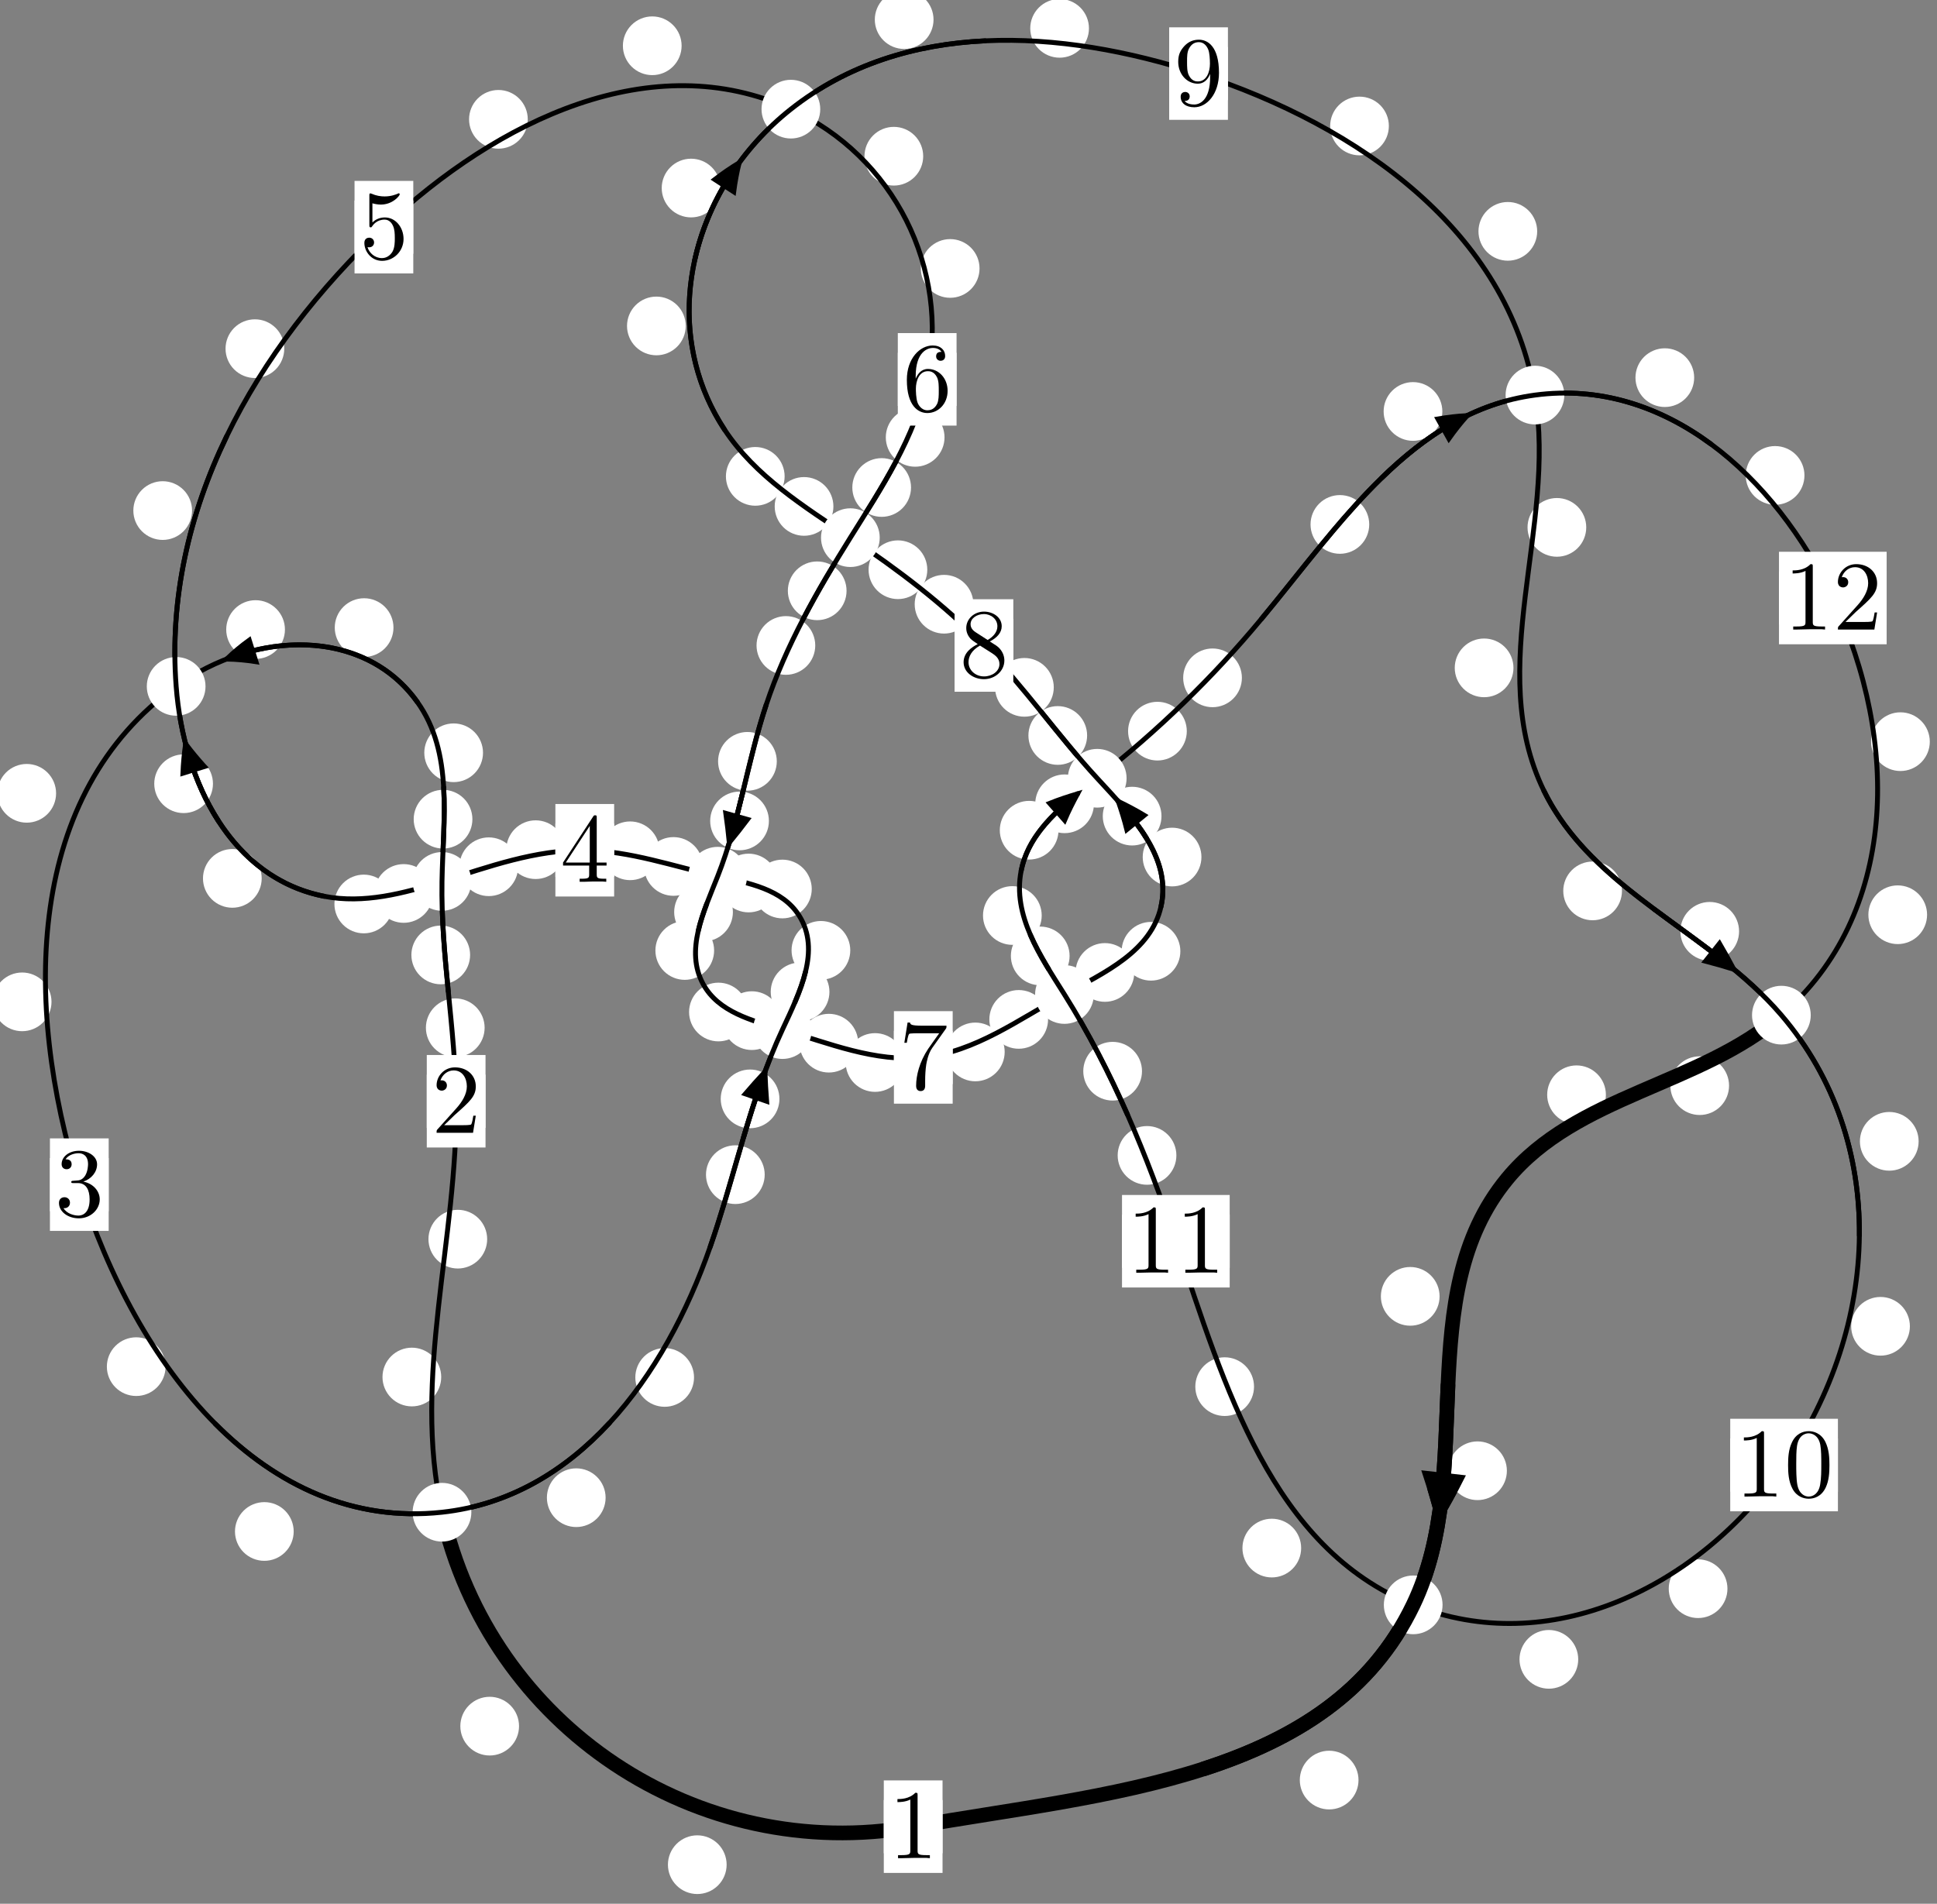 <?xml version="1.0"?>
<!-- Created by MetaPost 1.999 on 2021.07.05:2354 -->
<svg version="1.1" xmlns="http://www.w3.org/2000/svg" xmlns:xlink="http://www.w3.org/1999/xlink" width="197.209" height="193.872" viewBox="0 0 197.209 193.872">
<rect x="0" y="0" width="197.209" height="193.872" fill="#808080" stroke="none"/>
<!-- Original BoundingBox: -45.733612 -38.880692 151.475723 154.991699 -->
  <defs>
    <g transform="scale(0.01,0.01)" id="GLYPHcmr10_48">
      <path style="fill-rule: evenodd;" d="M460 -320C460 -400,455 -480,420 -554C374 -650,292 -666,250 -666C190 -666,117 -640,76 -547C44 -478,39 -400,39 -320C39 -245,43 -155,84 -79C127 2,200 22,249 22C303 22,379 1,423 -94C455 -163,460 -241,460 -320M249 -0C210 -0,151 -25,133 -121C122 -181,122 -273,122 -332C122 -396,122 -462,130 -516C149 -635,224 -644,249 -644C282 -644,348 -626,367 -527C377 -471,377 -395,377 -332C377 -257,377 -189,366 -125C351 -30,294 -0,249 -0"></path>
    </g>
    <g transform="scale(0.01,0.01)" id="GLYPHcmr10_49">
      <path style="fill-rule: evenodd;" d="M294 -640C294 -664,294 -666,271 -666C209 -602,121 -602,89 -602L89 -571C109 -571,168 -571,220 -597L220 -79C220 -43,217 -31,127 -31L95 -31L95 -0L257 -0L130 -3L217 -3L257 -3L297 -3L384 -3L419 -0L419 -31L387 -31C297 -31,294 -42,294 -79"></path>
    </g>
    <g transform="scale(0.01,0.01)" id="GLYPHcmr10_50">
      <path style="fill-rule: evenodd;" d="M127 -77L233 -180C389 -318,449 -372,449 -472C449 -586,359 -666,237 -666C124 -666,50 -574,50 -485C50 -429,100 -429,103 -429C120 -429,155 -441,155 -482C155 -508,137 -534,102 -534C94 -534,92 -534,89 -533C112 -598,166 -635,224 -635C315 -635,358 -554,358 -472C358 -392,308 -313,253 -251L61 -37C50 -26,50 -24,50 -0L421 -0L449 -174L424 -174C419 -144,412 -100,402 -85C395 -77,329 -77,307 -77"></path>
    </g>
    <g transform="scale(0.01,0.01)" id="GLYPHcmr10_51">
      <path style="fill-rule: evenodd;" d="M290 -352C372 -379,430 -449,430 -528C430 -610,342 -666,246 -666C145 -666,69 -606,69 -530C69 -497,91 -478,120 -478C151 -478,171 -500,171 -529C171 -579,124 -579,109 -579C140 -628,206 -641,242 -641C283 -641,338 -619,338 -529C338 -517,336 -459,310 -415C280 -367,246 -364,221 -363C213 -362,189 -360,182 -360C174 -359,167 -358,167 -348C167 -337,174 -337,191 -337L235 -337C317 -337,354 -269,354 -171C354 -35,285 -6,241 -6C198 -6,123 -23,88 -82C123 -77,154 -99,154 -137C154 -173,127 -193,98 -193C74 -193,42 -179,42 -135C42 -44,135 22,244 22C366 22,457 -69,457 -171C457 -253,394 -331,290 -352"></path>
    </g>
    <g transform="scale(0.01,0.01)" id="GLYPHcmr10_52">
      <path style="fill-rule: evenodd;" d="M294 -165L294 -78C294 -42,292 -31,218 -31L197 -31L197 -0L332 -0L238 -3L290 -3L332 -3L374 -3L427 -3L468 -0L468 -31L447 -31C373 -31,371 -42,371 -78L371 -165L471 -165L471 -196L371 -196L371 -651C371 -671,371 -677,355 -677C346 -677,343 -677,335 -665L28 -196L28 -165M300 -196L56 -196L300 -569"></path>
    </g>
    <g transform="scale(0.01,0.01)" id="GLYPHcmr10_53">
      <path style="fill-rule: evenodd;" d="M449 -201C449 -320,367 -420,259 -420C211 -420,168 -404,132 -369L132 -564C152 -558,185 -551,217 -551C340 -551,410 -642,410 -655C410 -661,407 -666,400 -666C399 -666,397 -666,392 -663C372 -654,323 -634,256 -634C216 -634,170 -641,123 -662C115 -665,113 -665,111 -665C101 -665,101 -657,101 -641L101 -345C101 -327,101 -319,115 -319C122 -319,124 -322,128 -328C139 -344,176 -398,257 -398C309 -398,334 -352,342 -334C358 -297,360 -258,360 -208C360 -173,360 -113,336 -71C312 -32,275 -6,229 -6C156 -6,99 -59,82 -118C85 -117,88 -116,99 -116C132 -116,149 -141,149 -165C149 -189,132 -214,99 -214C85 -214,50 -207,50 -161C50 -75,119 22,231 22C347 22,449 -74,449 -201"></path>
    </g>
    <g transform="scale(0.01,0.01)" id="GLYPHcmr10_54">
      <path style="fill-rule: evenodd;" d="M132 -328L132 -352C132 -605,256 -641,307 -641C331 -641,373 -635,395 -601C380 -601,340 -601,340 -556C340 -525,364 -510,386 -510C402 -510,432 -519,432 -558C432 -618,388 -666,305 -666C177 -666,42 -537,42 -316C42 -49,158 22,251 22C362 22,457 -72,457 -204C457 -331,368 -427,257 -427C189 -427,152 -376,132 -328M251 -6C188 -6,158 -66,152 -81C134 -128,134 -208,134 -226C134 -304,166 -404,256 -404C272 -404,318 -404,349 -342C367 -305,367 -254,367 -205C367 -157,367 -107,350 -71C320 -11,274 -6,251 -6"></path>
    </g>
    <g transform="scale(0.01,0.01)" id="GLYPHcmr10_55">
      <path style="fill-rule: evenodd;" d="M476 -609C485 -621,485 -623,485 -644L242 -644C120 -644,118 -657,114 -676L89 -676L56 -470L81 -470C84 -486,93 -549,106 -561C113 -567,191 -567,204 -567L411 -567C400 -551,321 -442,299 -409C209 -274,176 -135,176 -33C176 -23,176 22,222 22C268 22,268 -23,268 -33L268 -84C268 -139,271 -194,279 -248C283 -271,297 -357,341 -419"></path>
    </g>
    <g transform="scale(0.01,0.01)" id="GLYPHcmr10_56">
      <path style="fill-rule: evenodd;" d="M163 -457C117 -487,113 -521,113 -538C113 -599,178 -641,249 -641C322 -641,386 -589,386 -517C386 -460,347 -412,287 -377M309 -362C381 -399,430 -451,430 -517C430 -609,341 -666,250 -666C150 -666,69 -592,69 -499C69 -481,71 -436,113 -389C124 -377,161 -352,186 -335C128 -306,42 -250,42 -151C42 -45,144 22,249 22C362 22,457 -61,457 -168C457 -204,446 -249,408 -291C389 -312,373 -322,309 -362M209 -320L332 -242C360 -223,407 -193,407 -132C407 -58,332 -6,250 -6C164 -6,92 -68,92 -151C92 -209,124 -273,209 -320"></path>
    </g>
    <g transform="scale(0.01,0.01)" id="GLYPHcmr10_57">
      <path style="fill-rule: evenodd;" d="M367 -318L367 -286C367 -52,263 -6,205 -6C188 -6,134 -8,107 -42C151 -42,159 -71,159 -88C159 -119,135 -134,113 -134C97 -134,67 -125,67 -86C67 -19,121 22,206 22C335 22,457 -114,457 -329C457 -598,342 -666,253 -666C198 -666,149 -648,106 -603C65 -558,42 -516,42 -441C42 -316,130 -218,242 -218C303 -218,344 -260,367 -318M243 -241C227 -241,181 -241,150 -304C132 -341,132 -391,132 -440C132 -494,132 -541,153 -578C180 -628,218 -641,253 -641C299 -641,332 -607,349 -562C361 -530,365 -467,365 -421C365 -338,331 -241,243 -241"></path>
    </g>
  </defs>
  <path d="M73.98 189.892C73.98 189.099,73.665 188.339,73.105 187.779C72.544 187.218,71.784 186.903,70.992 186.903C70.199 186.903,69.439 187.218,68.878 187.779C68.318 188.339,68.003 189.099,68.003 189.892C68.003 190.685,68.318 191.445,68.878 192.005C69.439 192.566,70.199 192.881,70.992 192.881C71.784 192.881,72.544 192.566,73.105 192.005C73.665 191.445,73.98 190.685,73.98 189.892Z" style="fill: rgb(100%,100%,100%);stroke: none;"></path>
  <path d="M95.961 186.02C95.961 185.227,95.646 184.467,95.085 183.907C94.525 183.346,93.765 183.031,92.972 183.031C92.179 183.031,91.419 183.346,90.859 183.907C90.298 184.467,89.983 185.227,89.983 186.02C89.983 186.813,90.298 187.573,90.859 188.133C91.419 188.694,92.179 189.009,92.972 189.009C93.765 189.009,94.525 188.694,95.085 188.133C95.646 187.573,95.961 186.813,95.961 186.02Z" style="fill: rgb(100%,100%,100%);stroke: none;"></path>
  <path d="M44.92 140.231C44.92 139.439,44.605 138.678,44.044 138.118C43.484 137.557,42.724 137.242,41.931 137.242C41.138 137.242,40.378 137.557,39.818 138.118C39.257 138.678,38.942 139.439,38.942 140.231C38.942 141.024,39.257 141.784,39.818 142.345C40.378 142.905,41.138 143.22,41.931 143.22C42.724 143.22,43.484 142.905,44.044 142.345C44.605 141.784,44.92 141.024,44.92 140.231Z" style="fill: rgb(100%,100%,100%);stroke: none;"></path>
  <path d="M52.844 175.784C52.844 174.991,52.529 174.231,51.969 173.671C51.408 173.11,50.648 172.795,49.856 172.795C49.063 172.795,48.303 173.11,47.742 173.671C47.182 174.231,46.867 174.991,46.867 175.784C46.867 176.577,47.182 177.337,47.742 177.897C48.303 178.458,49.063 178.773,49.856 178.773C50.648 178.773,51.408 178.458,51.969 177.897C52.529 177.337,52.844 176.577,52.844 175.784Z" style="fill: rgb(100%,100%,100%);stroke: none;"></path>
  <path d="M49.34 104.662C49.34 103.869,49.025 103.109,48.464 102.549C47.904 101.988,47.144 101.673,46.351 101.673C45.558 101.673,44.798 101.988,44.238 102.549C43.677 103.109,43.362 103.869,43.362 104.662C43.362 105.455,43.677 106.215,44.238 106.775C44.798 107.336,45.558 107.651,46.351 107.651C47.144 107.651,47.904 107.336,48.464 106.775C49.025 106.215,49.34 105.455,49.34 104.662Z" style="fill: rgb(100%,100%,100%);stroke: none;"></path>
  <path d="M49.599 126.191C49.599 125.398,49.285 124.638,48.724 124.077C48.164 123.517,47.403 123.202,46.611 123.202C45.818 123.202,45.058 123.517,44.497 124.077C43.937 124.638,43.622 125.398,43.622 126.191C43.622 126.983,43.937 127.744,44.497 128.304C45.058 128.865,45.818 129.18,46.611 129.18C47.403 129.18,48.164 128.865,48.724 128.304C49.285 127.744,49.599 126.983,49.599 126.191Z" style="fill: rgb(100%,100%,100%);stroke: none;"></path>
  <path d="M48.096 83.424C48.096 82.631,47.781 81.871,47.221 81.31C46.66 80.75,45.9 80.435,45.107 80.435C44.315 80.435,43.554 80.75,42.994 81.31C42.434 81.871,42.119 82.631,42.119 83.424C42.119 84.216,42.434 84.976,42.994 85.537C43.554 86.097,44.315 86.412,45.107 86.412C45.9 86.412,46.66 86.097,47.221 85.537C47.781 84.976,48.096 84.216,48.096 83.424Z" style="fill: rgb(100%,100%,100%);stroke: none;"></path>
  <path d="M47.862 97.247C47.862 96.454,47.547 95.694,46.987 95.133C46.426 94.573,45.666 94.258,44.873 94.258C44.081 94.258,43.32 94.573,42.76 95.133C42.199 95.694,41.884 96.454,41.884 97.247C41.884 98.039,42.199 98.799,42.76 99.36C43.32 99.92,44.081 100.235,44.873 100.235C45.666 100.235,46.426 99.92,46.987 99.36C47.547 98.799,47.862 98.039,47.862 97.247Z" style="fill: rgb(100%,100%,100%);stroke: none;"></path>
  <path d="M40.06 63.912C40.06 63.119,39.745 62.359,39.185 61.799C38.624 61.238,37.864 60.923,37.071 60.923C36.279 60.923,35.519 61.238,34.958 61.799C34.398 62.359,34.083 63.119,34.083 63.912C34.083 64.705,34.398 65.465,34.958 66.025C35.519 66.586,36.279 66.901,37.071 66.901C37.864 66.901,38.624 66.586,39.185 66.025C39.745 65.465,40.06 64.705,40.06 63.912Z" style="fill: rgb(100%,100%,100%);stroke: none;"></path>
  <path d="M49.176 76.659C49.176 75.867,48.861 75.106,48.3 74.546C47.74 73.986,46.979 73.671,46.187 73.671C45.394 73.671,44.634 73.986,44.073 74.546C43.513 75.106,43.198 75.867,43.198 76.659C43.198 77.452,43.513 78.212,44.073 78.773C44.634 79.333,45.394 79.648,46.187 79.648C46.979 79.648,47.74 79.333,48.3 78.773C48.861 78.212,49.176 77.452,49.176 76.659Z" style="fill: rgb(100%,100%,100%);stroke: none;"></path>
  <path d="M5.71 80.788C5.71 79.995,5.395 79.235,4.835 78.675C4.274 78.114,3.514 77.799,2.722 77.799C1.929 77.799,1.169 78.114,0.608 78.675C0.048 79.235,-0.267 79.995,-0.267 80.788C-0.267 81.581,0.048 82.341,0.608 82.901C1.169 83.462,1.929 83.777,2.722 83.777C3.514 83.777,4.274 83.462,4.835 82.901C5.395 82.341,5.71 81.581,5.71 80.788Z" style="fill: rgb(100%,100%,100%);stroke: none;"></path>
  <path d="M29.01 64.111C29.01 63.318,28.695 62.558,28.134 61.998C27.574 61.437,26.813 61.122,26.021 61.122C25.228 61.122,24.468 61.437,23.907 61.998C23.347 62.558,23.032 63.318,23.032 64.111C23.032 64.904,23.347 65.664,23.907 66.224C24.468 66.785,25.228 67.1,26.021 67.1C26.813 67.1,27.574 66.785,28.134 66.224C28.695 65.664,29.01 64.904,29.01 64.111Z" style="fill: rgb(100%,100%,100%);stroke: none;"></path>
  <path d="M16.857 139.173C16.857 138.381,16.542 137.621,15.982 137.06C15.421 136.5,14.661 136.185,13.868 136.185C13.076 136.185,12.316 136.5,11.755 137.06C11.195 137.621,10.88 138.381,10.88 139.173C10.88 139.966,11.195 140.726,11.755 141.287C12.316 141.847,13.076 142.162,13.868 142.162C14.661 142.162,15.421 141.847,15.982 141.287C16.542 140.726,16.857 139.966,16.857 139.173Z" style="fill: rgb(100%,100%,100%);stroke: none;"></path>
  <path d="M5.244 102.025C5.244 101.232,4.929 100.472,4.368 99.911C3.808 99.351,3.048 99.036,2.255 99.036C1.462 99.036,0.702 99.351,0.142 99.911C-0.419 100.472,-0.734 101.232,-0.734 102.025C-0.734 102.817,-0.419 103.578,0.142 104.138C0.702 104.699,1.462 105.013,2.255 105.013C3.048 105.013,3.808 104.699,4.368 104.138C4.929 103.578,5.244 102.817,5.244 102.025Z" style="fill: rgb(100%,100%,100%);stroke: none;"></path>
  <path d="M61.658 152.519C61.658 151.727,61.343 150.966,60.782 150.406C60.222 149.846,59.462 149.531,58.669 149.531C57.876 149.531,57.116 149.846,56.556 150.406C55.995 150.966,55.68 151.727,55.68 152.519C55.68 153.312,55.995 154.072,56.556 154.633C57.116 155.193,57.876 155.508,58.669 155.508C59.462 155.508,60.222 155.193,60.782 154.633C61.343 154.072,61.658 153.312,61.658 152.519Z" style="fill: rgb(100%,100%,100%);stroke: none;"></path>
  <path d="M29.901 155.959C29.901 155.167,29.586 154.406,29.026 153.846C28.465 153.285,27.705 152.971,26.913 152.971C26.12 152.971,25.36 153.285,24.799 153.846C24.239 154.406,23.924 155.167,23.924 155.959C23.924 156.752,24.239 157.512,24.799 158.073C25.36 158.633,26.12 158.948,26.913 158.948C27.705 158.948,28.465 158.633,29.026 158.073C29.586 157.512,29.901 156.752,29.901 155.959Z" style="fill: rgb(100%,100%,100%);stroke: none;"></path>
  <path d="M77.855 119.623C77.855 118.831,77.54 118.07,76.98 117.51C76.419 116.949,75.659 116.634,74.866 116.634C74.074 116.634,73.314 116.949,72.753 117.51C72.193 118.07,71.878 118.831,71.878 119.623C71.878 120.416,72.193 121.176,72.753 121.737C73.314 122.297,74.074 122.612,74.866 122.612C75.659 122.612,76.419 122.297,76.98 121.737C77.54 121.176,77.855 120.416,77.855 119.623Z" style="fill: rgb(100%,100%,100%);stroke: none;"></path>
  <path d="M70.66 140.273C70.66 139.48,70.345 138.72,69.785 138.16C69.224 137.599,68.464 137.284,67.672 137.284C66.879 137.284,66.119 137.599,65.558 138.16C64.998 138.72,64.683 139.48,64.683 140.273C64.683 141.066,64.998 141.826,65.558 142.386C66.119 142.947,66.879 143.262,67.672 143.262C68.464 143.262,69.224 142.947,69.785 142.386C70.345 141.826,70.66 141.066,70.66 140.273Z" style="fill: rgb(100%,100%,100%);stroke: none;"></path>
  <path d="M84.446 101.007C84.446 100.215,84.131 99.455,83.571 98.894C83.01 98.334,82.25 98.019,81.458 98.019C80.665 98.019,79.905 98.334,79.344 98.894C78.784 99.455,78.469 100.215,78.469 101.007C78.469 101.8,78.784 102.56,79.344 103.121C79.905 103.681,80.665 103.996,81.458 103.996C82.25 103.996,83.01 103.681,83.571 103.121C84.131 102.56,84.446 101.8,84.446 101.007Z" style="fill: rgb(100%,100%,100%);stroke: none;"></path>
  <path d="M79.355 111.905C79.355 111.112,79.041 110.352,78.48 109.791C77.92 109.231,77.159 108.916,76.367 108.916C75.574 108.916,74.814 109.231,74.253 109.791C73.693 110.352,73.378 111.112,73.378 111.905C73.378 112.697,73.693 113.458,74.253 114.018C74.814 114.579,75.574 114.894,76.367 114.894C77.159 114.894,77.92 114.579,78.48 114.018C79.041 113.458,79.355 112.697,79.355 111.905Z" style="fill: rgb(100%,100%,100%);stroke: none;"></path>
  <path d="M82.645 90.532C82.645 89.74,82.331 88.979,81.77 88.419C81.21 87.858,80.449 87.544,79.657 87.544C78.864 87.544,78.104 87.858,77.543 88.419C76.983 88.979,76.668 89.74,76.668 90.532C76.668 91.325,76.983 92.085,77.543 92.646C78.104 93.206,78.864 93.521,79.657 93.521C80.449 93.521,81.21 93.206,81.77 92.646C82.331 92.085,82.645 91.325,82.645 90.532Z" style="fill: rgb(100%,100%,100%);stroke: none;"></path>
  <path d="M86.567 96.779C86.567 95.987,86.253 95.226,85.692 94.666C85.132 94.106,84.371 93.791,83.579 93.791C82.786 93.791,82.026 94.106,81.465 94.666C80.905 95.226,80.59 95.987,80.59 96.779C80.59 97.572,80.905 98.332,81.465 98.893C82.026 99.453,82.786 99.768,83.579 99.768C84.371 99.768,85.132 99.453,85.692 98.893C86.253 98.332,86.567 97.572,86.567 96.779Z" style="fill: rgb(100%,100%,100%);stroke: none;"></path>
  <path d="M71.556 88.237C71.556 87.444,71.241 86.684,70.68 86.124C70.12 85.563,69.36 85.248,68.567 85.248C67.774 85.248,67.014 85.563,66.454 86.124C65.893 86.684,65.578 87.444,65.578 88.237C65.578 89.03,65.893 89.79,66.454 90.35C67.014 90.911,67.774 91.226,68.567 91.226C69.36 91.226,70.12 90.911,70.68 90.35C71.241 89.79,71.556 89.03,71.556 88.237Z" style="fill: rgb(100%,100%,100%);stroke: none;"></path>
  <path d="M79.206 89.922C79.206 89.13,78.891 88.37,78.33 87.809C77.77 87.249,77.01 86.934,76.217 86.934C75.424 86.934,74.664 87.249,74.104 87.809C73.543 88.37,73.228 89.13,73.228 89.922C73.228 90.715,73.543 91.475,74.104 92.036C74.664 92.596,75.424 92.911,76.217 92.911C77.01 92.911,77.77 92.596,78.33 92.036C78.891 91.475,79.206 90.715,79.206 89.922Z" style="fill: rgb(100%,100%,100%);stroke: none;"></path>
  <path d="M57.523 86.527C57.523 85.735,57.208 84.975,56.648 84.414C56.087 83.854,55.327 83.539,54.534 83.539C53.742 83.539,52.981 83.854,52.421 84.414C51.86 84.975,51.545 85.735,51.545 86.527C51.545 87.32,51.86 88.08,52.421 88.641C52.981 89.201,53.742 89.516,54.534 89.516C55.327 89.516,56.087 89.201,56.648 88.641C57.208 88.08,57.523 87.32,57.523 86.527Z" style="fill: rgb(100%,100%,100%);stroke: none;"></path>
  <path d="M67.144 86.642C67.144 85.849,66.829 85.089,66.269 84.528C65.708 83.968,64.948 83.653,64.155 83.653C63.363 83.653,62.603 83.968,62.042 84.528C61.482 85.089,61.167 85.849,61.167 86.642C61.167 87.434,61.482 88.194,62.042 88.755C62.603 89.315,63.363 89.63,64.155 89.63C64.948 89.63,65.708 89.315,66.269 88.755C66.829 88.194,67.144 87.434,67.144 86.642Z" style="fill: rgb(100%,100%,100%);stroke: none;"></path>
  <path d="M44.085 90.986C44.085 90.194,43.77 89.433,43.21 88.873C42.65 88.312,41.889 87.998,41.097 87.998C40.304 87.998,39.544 88.312,38.983 88.873C38.423 89.433,38.108 90.194,38.108 90.986C38.108 91.779,38.423 92.539,38.983 93.1C39.544 93.66,40.304 93.975,41.097 93.975C41.889 93.975,42.65 93.66,43.21 93.1C43.77 92.539,44.085 91.779,44.085 90.986Z" style="fill: rgb(100%,100%,100%);stroke: none;"></path>
  <path d="M52.751 88.265C52.751 87.473,52.436 86.713,51.875 86.152C51.315 85.592,50.555 85.277,49.762 85.277C48.969 85.277,48.209 85.592,47.649 86.152C47.088 86.713,46.773 87.473,46.773 88.265C46.773 89.058,47.088 89.818,47.649 90.379C48.209 90.939,48.969 91.254,49.762 91.254C50.555 91.254,51.315 90.939,51.875 90.379C52.436 89.818,52.751 89.058,52.751 88.265Z" style="fill: rgb(100%,100%,100%);stroke: none;"></path>
  <path d="M26.643 89.452C26.643 88.659,26.328 87.899,25.768 87.338C25.207 86.778,24.447 86.463,23.654 86.463C22.862 86.463,22.101 86.778,21.541 87.338C20.981 87.899,20.666 88.659,20.666 89.452C20.666 90.244,20.981 91.005,21.541 91.565C22.101 92.126,22.862 92.44,23.654 92.44C24.447 92.44,25.207 92.126,25.768 91.565C26.328 91.005,26.643 90.244,26.643 89.452Z" style="fill: rgb(100%,100%,100%);stroke: none;"></path>
  <path d="M40.025 92.058C40.025 91.265,39.71 90.505,39.15 89.945C38.589 89.384,37.829 89.069,37.036 89.069C36.244 89.069,35.484 89.384,34.923 89.945C34.363 90.505,34.048 91.265,34.048 92.058C34.048 92.851,34.363 93.611,34.923 94.171C35.484 94.732,36.244 95.047,37.036 95.047C37.829 95.047,38.589 94.732,39.15 94.171C39.71 93.611,40.025 92.851,40.025 92.058Z" style="fill: rgb(100%,100%,100%);stroke: none;"></path>
  <path d="M19.553 51.994C19.553 51.202,19.239 50.441,18.678 49.881C18.118 49.32,17.357 49.005,16.565 49.005C15.772 49.005,15.012 49.32,14.451 49.881C13.891 50.441,13.576 51.202,13.576 51.994C13.576 52.787,13.891 53.547,14.451 54.108C15.012 54.668,15.772 54.983,16.565 54.983C17.357 54.983,18.118 54.668,18.678 54.108C19.239 53.547,19.553 52.787,19.553 51.994Z" style="fill: rgb(100%,100%,100%);stroke: none;"></path>
  <path d="M21.682 79.812C21.682 79.019,21.367 78.259,20.807 77.699C20.246 77.138,19.486 76.823,18.694 76.823C17.901 76.823,17.141 77.138,16.58 77.699C16.02 78.259,15.705 79.019,15.705 79.812C15.705 80.605,16.02 81.365,16.58 81.925C17.141 82.486,17.901 82.801,18.694 82.801C19.486 82.801,20.246 82.486,20.807 81.925C21.367 81.365,21.682 80.605,21.682 79.812Z" style="fill: rgb(100%,100%,100%);stroke: none;"></path>
  <path d="M53.733 12.152C53.733 11.36,53.418 10.6,52.858 10.039C52.297 9.479,51.537 9.164,50.744 9.164C49.952 9.164,49.192 9.479,48.631 10.039C48.071 10.6,47.756 11.36,47.756 12.152C47.756 12.945,48.071 13.705,48.631 14.266C49.192 14.826,49.952 15.141,50.744 15.141C51.537 15.141,52.297 14.826,52.858 14.266C53.418 13.705,53.733 12.945,53.733 12.152Z" style="fill: rgb(100%,100%,100%);stroke: none;"></path>
  <path d="M28.941 35.506C28.941 34.714,28.626 33.954,28.065 33.393C27.505 32.833,26.745 32.518,25.952 32.518C25.159 32.518,24.399 32.833,23.839 33.393C23.278 33.954,22.963 34.714,22.963 35.506C22.963 36.299,23.278 37.059,23.839 37.62C24.399 38.18,25.159 38.495,25.952 38.495C26.745 38.495,27.505 38.18,28.065 37.62C28.626 37.059,28.941 36.299,28.941 35.506Z" style="fill: rgb(100%,100%,100%);stroke: none;"></path>
  <path d="M93.992 15.909C93.992 15.117,93.677 14.356,93.116 13.796C92.556 13.235,91.796 12.92,91.003 12.92C90.21 12.92,89.45 13.235,88.89 13.796C88.329 14.356,88.014 15.117,88.014 15.909C88.014 16.702,88.329 17.462,88.89 18.023C89.45 18.583,90.21 18.898,91.003 18.898C91.796 18.898,92.556 18.583,93.116 18.023C93.677 17.462,93.992 16.702,93.992 15.909Z" style="fill: rgb(100%,100%,100%);stroke: none;"></path>
  <path d="M69.396 4.661C69.396 3.868,69.081 3.108,68.52 2.548C67.96 1.987,67.2 1.672,66.407 1.672C65.614 1.672,64.854 1.987,64.294 2.548C63.733 3.108,63.418 3.868,63.418 4.661C63.418 5.454,63.733 6.214,64.294 6.774C64.854 7.335,65.614 7.65,66.407 7.65C67.2 7.65,67.96 7.335,68.52 6.774C69.081 6.214,69.396 5.454,69.396 4.661Z" style="fill: rgb(100%,100%,100%);stroke: none;"></path>
  <path d="M96.163 44.54C96.163 43.747,95.848 42.987,95.287 42.426C94.727 41.866,93.967 41.551,93.174 41.551C92.381 41.551,91.621 41.866,91.061 42.426C90.5 42.987,90.185 43.747,90.185 44.54C90.185 45.332,90.5 46.092,91.061 46.653C91.621 47.213,92.381 47.528,93.174 47.528C93.967 47.528,94.727 47.213,95.287 46.653C95.848 46.092,96.163 45.332,96.163 44.54Z" style="fill: rgb(100%,100%,100%);stroke: none;"></path>
  <path d="M99.728 27.338C99.728 26.545,99.413 25.785,98.853 25.224C98.292 24.664,97.532 24.349,96.74 24.349C95.947 24.349,95.187 24.664,94.626 25.224C94.066 25.785,93.751 26.545,93.751 27.338C93.751 28.13,94.066 28.891,94.626 29.451C95.187 30.012,95.947 30.326,96.74 30.326C97.532 30.326,98.292 30.012,98.853 29.451C99.413 28.891,99.728 28.13,99.728 27.338Z" style="fill: rgb(100%,100%,100%);stroke: none;"></path>
  <path d="M86.189 60.165C86.189 59.372,85.874 58.612,85.314 58.051C84.753 57.491,83.993 57.176,83.201 57.176C82.408 57.176,81.648 57.491,81.087 58.051C80.527 58.612,80.212 59.372,80.212 60.165C80.212 60.957,80.527 61.718,81.087 62.278C81.648 62.839,82.408 63.153,83.201 63.153C83.993 63.153,84.753 62.839,85.314 62.278C85.874 61.718,86.189 60.957,86.189 60.165Z" style="fill: rgb(100%,100%,100%);stroke: none;"></path>
  <path d="M92.753 49.645C92.753 48.852,92.438 48.092,91.878 47.531C91.317 46.971,90.557 46.656,89.764 46.656C88.972 46.656,88.212 46.971,87.651 47.531C87.091 48.092,86.776 48.852,86.776 49.645C86.776 50.437,87.091 51.198,87.651 51.758C88.212 52.319,88.972 52.633,89.764 52.633C90.557 52.633,91.317 52.319,91.878 51.758C92.438 51.198,92.753 50.437,92.753 49.645Z" style="fill: rgb(100%,100%,100%);stroke: none;"></path>
  <path d="M79.087 77.531C79.087 76.738,78.772 75.978,78.211 75.418C77.651 74.857,76.89 74.542,76.098 74.542C75.305 74.542,74.545 74.857,73.984 75.418C73.424 75.978,73.109 76.738,73.109 77.531C73.109 78.324,73.424 79.084,73.984 79.644C74.545 80.205,75.305 80.52,76.098 80.52C76.89 80.52,77.651 80.205,78.211 79.644C78.772 79.084,79.087 78.324,79.087 77.531Z" style="fill: rgb(100%,100%,100%);stroke: none;"></path>
  <path d="M83.002 65.732C83.002 64.939,82.687 64.179,82.127 63.618C81.566 63.058,80.806 62.743,80.013 62.743C79.221 62.743,78.461 63.058,77.9 63.618C77.34 64.179,77.025 64.939,77.025 65.732C77.025 66.524,77.34 67.284,77.9 67.845C78.461 68.405,79.221 68.72,80.013 68.72C80.806 68.72,81.566 68.405,82.127 67.845C82.687 67.284,83.002 66.524,83.002 65.732Z" style="fill: rgb(100%,100%,100%);stroke: none;"></path>
  <path d="M74.617 92.882C74.617 92.09,74.302 91.33,73.741 90.769C73.181 90.209,72.421 89.894,71.628 89.894C70.835 89.894,70.075 90.209,69.515 90.769C68.954 91.33,68.639 92.09,68.639 92.882C68.639 93.675,68.954 94.435,69.515 94.996C70.075 95.556,70.835 95.871,71.628 95.871C72.421 95.871,73.181 95.556,73.741 94.996C74.302 94.435,74.617 93.675,74.617 92.882Z" style="fill: rgb(100%,100%,100%);stroke: none;"></path>
  <path d="M78.283 83.601C78.283 82.808,77.968 82.048,77.407 81.487C76.847 80.927,76.087 80.612,75.294 80.612C74.501 80.612,73.741 80.927,73.181 81.487C72.62 82.048,72.305 82.808,72.305 83.601C72.305 84.393,72.62 85.154,73.181 85.714C73.741 86.274,74.501 86.589,75.294 86.589C76.087 86.589,76.847 86.274,77.407 85.714C77.968 85.154,78.283 84.393,78.283 83.601Z" style="fill: rgb(100%,100%,100%);stroke: none;"></path>
  <path d="M76.133 103.06C76.133 102.267,75.818 101.507,75.258 100.946C74.697 100.386,73.937 100.071,73.144 100.071C72.352 100.071,71.592 100.386,71.031 100.946C70.471 101.507,70.156 102.267,70.156 103.06C70.156 103.852,70.471 104.613,71.031 105.173C71.592 105.733,72.352 106.048,73.144 106.048C73.937 106.048,74.697 105.733,75.258 105.173C75.818 104.613,76.133 103.852,76.133 103.06Z" style="fill: rgb(100%,100%,100%);stroke: none;"></path>
  <path d="M72.705 96.794C72.705 96.001,72.39 95.241,71.83 94.681C71.27 94.12,70.509 93.805,69.717 93.805C68.924 93.805,68.164 94.12,67.603 94.681C67.043 95.241,66.728 96.001,66.728 96.794C66.728 97.587,67.043 98.347,67.603 98.907C68.164 99.468,68.924 99.783,69.717 99.783C70.509 99.783,71.27 99.468,71.83 98.907C72.39 98.347,72.705 97.587,72.705 96.794Z" style="fill: rgb(100%,100%,100%);stroke: none;"></path>
  <path d="M87.377 106.232C87.377 105.44,87.062 104.68,86.501 104.119C85.941 103.559,85.181 103.244,84.388 103.244C83.595 103.244,82.835 103.559,82.275 104.119C81.714 104.68,81.399 105.44,81.399 106.232C81.399 107.025,81.714 107.785,82.275 108.346C82.835 108.906,83.595 109.221,84.388 109.221C85.181 109.221,85.941 108.906,86.501 108.346C87.062 107.785,87.377 107.025,87.377 106.232Z" style="fill: rgb(100%,100%,100%);stroke: none;"></path>
  <path d="M79.534 103.937C79.534 103.144,79.219 102.384,78.658 101.824C78.098 101.263,77.338 100.948,76.545 100.948C75.752 100.948,74.992 101.263,74.432 101.824C73.871 102.384,73.556 103.144,73.556 103.937C73.556 104.73,73.871 105.49,74.432 106.05C74.992 106.611,75.752 106.926,76.545 106.926C77.338 106.926,78.098 106.611,78.658 106.05C79.219 105.49,79.534 104.73,79.534 103.937Z" style="fill: rgb(100%,100%,100%);stroke: none;"></path>
  <path d="M102.288 107.125C102.288 106.332,101.973 105.572,101.413 105.012C100.852 104.451,100.092 104.136,99.299 104.136C98.507 104.136,97.747 104.451,97.186 105.012C96.626 105.572,96.311 106.332,96.311 107.125C96.311 107.918,96.626 108.678,97.186 109.238C97.747 109.799,98.507 110.114,99.299 110.114C100.092 110.114,100.852 109.799,101.413 109.238C101.973 108.678,102.288 107.918,102.288 107.125Z" style="fill: rgb(100%,100%,100%);stroke: none;"></path>
  <path d="M92.077 108.201C92.077 107.408,91.762 106.648,91.202 106.088C90.641 105.527,89.881 105.212,89.089 105.212C88.296 105.212,87.536 105.527,86.975 106.088C86.415 106.648,86.1 107.408,86.1 108.201C86.1 108.994,86.415 109.754,86.975 110.314C87.536 110.875,88.296 111.19,89.089 111.19C89.881 111.19,90.641 110.875,91.202 110.314C91.762 109.754,92.077 108.994,92.077 108.201Z" style="fill: rgb(100%,100%,100%);stroke: none;"></path>
  <path d="M115.482 99.031C115.482 98.238,115.167 97.478,114.606 96.918C114.046 96.357,113.286 96.042,112.493 96.042C111.7 96.042,110.94 96.357,110.38 96.918C109.819 97.478,109.504 98.238,109.504 99.031C109.504 99.824,109.819 100.584,110.38 101.144C110.94 101.705,111.7 102.02,112.493 102.02C113.286 102.02,114.046 101.705,114.606 101.144C115.167 100.584,115.482 99.824,115.482 99.031Z" style="fill: rgb(100%,100%,100%);stroke: none;"></path>
  <path d="M106.706 103.812C106.706 103.019,106.391 102.259,105.83 101.698C105.27 101.138,104.51 100.823,103.717 100.823C102.924 100.823,102.164 101.138,101.604 101.698C101.043 102.259,100.728 103.019,100.728 103.812C100.728 104.604,101.043 105.364,101.604 105.925C102.164 106.485,102.924 106.8,103.717 106.8C104.51 106.8,105.27 106.485,105.83 105.925C106.391 105.364,106.706 104.604,106.706 103.812Z" style="fill: rgb(100%,100%,100%);stroke: none;"></path>
  <path d="M122.32 87.278C122.32 86.486,122.005 85.725,121.444 85.165C120.884 84.604,120.124 84.29,119.331 84.29C118.538 84.29,117.778 84.604,117.218 85.165C116.657 85.725,116.342 86.486,116.342 87.278C116.342 88.071,116.657 88.831,117.218 89.392C117.778 89.952,118.538 90.267,119.331 90.267C120.124 90.267,120.884 89.952,121.444 89.392C122.005 88.831,122.32 88.071,122.32 87.278Z" style="fill: rgb(100%,100%,100%);stroke: none;"></path>
  <path d="M120.174 96.872C120.174 96.08,119.859 95.32,119.298 94.759C118.738 94.199,117.978 93.884,117.185 93.884C116.392 93.884,115.632 94.199,115.072 94.759C114.511 95.32,114.196 96.08,114.196 96.872C114.196 97.665,114.511 98.425,115.072 98.986C115.632 99.546,116.392 99.861,117.185 99.861C117.978 99.861,118.738 99.546,119.298 98.986C119.859 98.425,120.174 97.665,120.174 96.872Z" style="fill: rgb(100%,100%,100%);stroke: none;"></path>
  <path d="M110.681 74.897C110.681 74.105,110.366 73.344,109.806 72.784C109.245 72.223,108.485 71.909,107.692 71.909C106.9 71.909,106.14 72.223,105.579 72.784C105.019 73.344,104.704 74.105,104.704 74.897C104.704 75.69,105.019 76.45,105.579 77.011C106.14 77.571,106.9 77.886,107.692 77.886C108.485 77.886,109.245 77.571,109.806 77.011C110.366 76.45,110.681 75.69,110.681 74.897Z" style="fill: rgb(100%,100%,100%);stroke: none;"></path>
  <path d="M118.253 83.111C118.253 82.319,117.938 81.558,117.378 80.998C116.817 80.437,116.057 80.122,115.265 80.122C114.472 80.122,113.712 80.437,113.151 80.998C112.591 81.558,112.276 82.319,112.276 83.111C112.276 83.904,112.591 84.664,113.151 85.225C113.712 85.785,114.472 86.1,115.265 86.1C116.057 86.1,116.817 85.785,117.378 85.225C117.938 84.664,118.253 83.904,118.253 83.111Z" style="fill: rgb(100%,100%,100%);stroke: none;"></path>
  <path d="M99.104 61.532C99.104 60.739,98.789 59.979,98.228 59.419C97.668 58.858,96.908 58.543,96.115 58.543C95.322 58.543,94.562 58.858,94.002 59.419C93.441 59.979,93.126 60.739,93.126 61.532C93.126 62.325,93.441 63.085,94.002 63.645C94.562 64.206,95.322 64.521,96.115 64.521C96.908 64.521,97.668 64.206,98.228 63.645C98.789 63.085,99.104 62.325,99.104 61.532Z" style="fill: rgb(100%,100%,100%);stroke: none;"></path>
  <path d="M107.286 69.997C107.286 69.204,106.971 68.444,106.41 67.883C105.85 67.323,105.09 67.008,104.297 67.008C103.504 67.008,102.744 67.323,102.184 67.883C101.623 68.444,101.308 69.204,101.308 69.997C101.308 70.789,101.623 71.55,102.184 72.11C102.744 72.67,103.504 72.985,104.297 72.985C105.09 72.985,105.85 72.67,106.41 72.11C106.971 71.55,107.286 70.789,107.286 69.997Z" style="fill: rgb(100%,100%,100%);stroke: none;"></path>
  <path d="M84.85 51.571C84.85 50.779,84.535 50.019,83.975 49.458C83.414 48.898,82.654 48.583,81.862 48.583C81.069 48.583,80.309 48.898,79.748 49.458C79.188 50.019,78.873 50.779,78.873 51.571C78.873 52.364,79.188 53.124,79.748 53.685C80.309 54.245,81.069 54.56,81.862 54.56C82.654 54.56,83.414 54.245,83.975 53.685C84.535 53.124,84.85 52.364,84.85 51.571Z" style="fill: rgb(100%,100%,100%);stroke: none;"></path>
  <path d="M94.409 58.019C94.409 57.226,94.094 56.466,93.534 55.906C92.973 55.345,92.213 55.03,91.421 55.03C90.628 55.03,89.868 55.345,89.307 55.906C88.747 56.466,88.432 57.226,88.432 58.019C88.432 58.812,88.747 59.572,89.307 60.132C89.868 60.693,90.628 61.008,91.421 61.008C92.213 61.008,92.973 60.693,93.534 60.132C94.094 59.572,94.409 58.812,94.409 58.019Z" style="fill: rgb(100%,100%,100%);stroke: none;"></path>
  <path d="M69.816 33.193C69.816 32.4,69.501 31.64,68.94 31.079C68.38 30.519,67.62 30.204,66.827 30.204C66.034 30.204,65.274 30.519,64.714 31.079C64.153 31.64,63.838 32.4,63.838 33.193C63.838 33.985,64.153 34.745,64.714 35.306C65.274 35.866,66.034 36.181,66.827 36.181C67.62 36.181,68.38 35.866,68.94 35.306C69.501 34.745,69.816 33.985,69.816 33.193Z" style="fill: rgb(100%,100%,100%);stroke: none;"></path>
  <path d="M79.884 48.511C79.884 47.718,79.569 46.958,79.009 46.398C78.449 45.837,77.688 45.522,76.896 45.522C76.103 45.522,75.343 45.837,74.782 46.398C74.222 46.958,73.907 47.718,73.907 48.511C73.907 49.304,74.222 50.064,74.782 50.624C75.343 51.185,76.103 51.5,76.896 51.5C77.688 51.5,78.449 51.185,79.009 50.624C79.569 50.064,79.884 49.304,79.884 48.511Z" style="fill: rgb(100%,100%,100%);stroke: none;"></path>
  <path d="M95.044 1.997C95.044 1.204,94.729 0.444,94.168 -0.116C93.608 -0.677,92.848 -0.992,92.055 -0.992C91.262 -0.992,90.502 -0.677,89.942 -0.116C89.381 0.444,89.066 1.204,89.066 1.997C89.066 2.79,89.381 3.55,89.942 4.11C90.502 4.671,91.262 4.986,92.055 4.986C92.848 4.986,93.608 4.671,94.168 4.11C94.729 3.55,95.044 2.79,95.044 1.997Z" style="fill: rgb(100%,100%,100%);stroke: none;"></path>
  <path d="M73.348 19.15C73.348 18.357,73.033 17.597,72.473 17.037C71.912 16.476,71.152 16.161,70.36 16.161C69.567 16.161,68.807 16.476,68.246 17.037C67.686 17.597,67.371 18.357,67.371 19.15C67.371 19.943,67.686 20.703,68.246 21.263C68.807 21.824,69.567 22.139,70.36 22.139C71.152 22.139,71.912 21.824,72.473 21.263C73.033 20.703,73.348 19.943,73.348 19.15Z" style="fill: rgb(100%,100%,100%);stroke: none;"></path>
  <path d="M141.403 12.83C141.403 12.037,141.088 11.277,140.528 10.717C139.967 10.156,139.207 9.841,138.414 9.841C137.622 9.841,136.861 10.156,136.301 10.717C135.741 11.277,135.426 12.037,135.426 12.83C135.426 13.623,135.741 14.383,136.301 14.943C136.861 15.504,137.622 15.819,138.414 15.819C139.207 15.819,139.967 15.504,140.528 14.943C141.088 14.383,141.403 13.623,141.403 12.83Z" style="fill: rgb(100%,100%,100%);stroke: none;"></path>
  <path d="M110.868 2.886C110.868 2.093,110.553 1.333,109.993 0.772C109.432 0.212,108.672 -0.103,107.88 -0.103C107.087 -0.103,106.327 0.212,105.766 0.772C105.206 1.333,104.891 2.093,104.891 2.886C104.891 3.678,105.206 4.439,105.766 4.999C106.327 5.56,107.087 5.875,107.88 5.875C108.672 5.875,109.432 5.56,109.993 4.999C110.553 4.439,110.868 3.678,110.868 2.886Z" style="fill: rgb(100%,100%,100%);stroke: none;"></path>
  <path d="M161.498 53.706C161.498 52.913,161.183 52.153,160.623 51.592C160.062 51.032,159.302 50.717,158.51 50.717C157.717 50.717,156.957 51.032,156.396 51.592C155.836 52.153,155.521 52.913,155.521 53.706C155.521 54.498,155.836 55.259,156.396 55.819C156.957 56.38,157.717 56.695,158.51 56.695C159.302 56.695,160.062 56.38,160.623 55.819C161.183 55.259,161.498 54.498,161.498 53.706Z" style="fill: rgb(100%,100%,100%);stroke: none;"></path>
  <path d="M156.503 23.56C156.503 22.767,156.188 22.007,155.627 21.446C155.067 20.886,154.307 20.571,153.514 20.571C152.721 20.571,151.961 20.886,151.401 21.446C150.84 22.007,150.525 22.767,150.525 23.56C150.525 24.352,150.84 25.113,151.401 25.673C151.961 26.234,152.721 26.548,153.514 26.548C154.307 26.548,155.067 26.234,155.627 25.673C156.188 25.113,156.503 24.352,156.503 23.56Z" style="fill: rgb(100%,100%,100%);stroke: none;"></path>
  <path d="M165.135 90.726C165.135 89.933,164.82 89.173,164.26 88.612C163.699 88.052,162.939 87.737,162.147 87.737C161.354 87.737,160.594 88.052,160.033 88.612C159.473 89.173,159.158 89.933,159.158 90.726C159.158 91.518,159.473 92.279,160.033 92.839C160.594 93.4,161.354 93.715,162.147 93.715C162.939 93.715,163.699 93.4,164.26 92.839C164.82 92.279,165.135 91.518,165.135 90.726Z" style="fill: rgb(100%,100%,100%);stroke: none;"></path>
  <path d="M154.088 68.013C154.088 67.22,153.773 66.46,153.213 65.899C152.652 65.339,151.892 65.024,151.099 65.024C150.307 65.024,149.546 65.339,148.986 65.899C148.425 66.46,148.11 67.22,148.11 68.013C148.11 68.805,148.425 69.566,148.986 70.126C149.546 70.687,150.307 71.001,151.099 71.001C151.892 71.001,152.652 70.687,153.213 70.126C153.773 69.566,154.088 68.805,154.088 68.013Z" style="fill: rgb(100%,100%,100%);stroke: none;"></path>
  <path d="M195.339 116.228C195.339 115.435,195.024 114.675,194.463 114.115C193.903 113.554,193.143 113.239,192.35 113.239C191.557 113.239,190.797 113.554,190.237 114.115C189.676 114.675,189.361 115.435,189.361 116.228C189.361 117.021,189.676 117.781,190.237 118.341C190.797 118.902,191.557 119.217,192.35 119.217C193.143 119.217,193.903 118.902,194.463 118.341C195.024 117.781,195.339 117.021,195.339 116.228Z" style="fill: rgb(100%,100%,100%);stroke: none;"></path>
  <path d="M177.058 94.842C177.058 94.05,176.743 93.289,176.183 92.729C175.622 92.168,174.862 91.853,174.069 91.853C173.277 91.853,172.517 92.168,171.956 92.729C171.396 93.289,171.081 94.05,171.081 94.842C171.081 95.635,171.396 96.395,171.956 96.956C172.517 97.516,173.277 97.831,174.069 97.831C174.862 97.831,175.622 97.516,176.183 96.956C176.743 96.395,177.058 95.635,177.058 94.842Z" style="fill: rgb(100%,100%,100%);stroke: none;"></path>
  <path d="M175.874 161.786C175.874 160.994,175.559 160.233,174.999 159.673C174.439 159.112,173.678 158.798,172.886 158.798C172.093 158.798,171.333 159.112,170.772 159.673C170.212 160.233,169.897 160.994,169.897 161.786C169.897 162.579,170.212 163.339,170.772 163.9C171.333 164.46,172.093 164.775,172.886 164.775C173.678 164.775,174.439 164.46,174.999 163.9C175.559 163.339,175.874 162.579,175.874 161.786Z" style="fill: rgb(100%,100%,100%);stroke: none;"></path>
  <path d="M194.449 135.066C194.449 134.273,194.134 133.513,193.573 132.952C193.013 132.392,192.252 132.077,191.46 132.077C190.667 132.077,189.907 132.392,189.346 132.952C188.786 133.513,188.471 134.273,188.471 135.066C188.471 135.858,188.786 136.618,189.346 137.179C189.907 137.739,190.667 138.054,191.46 138.054C192.252 138.054,193.013 137.739,193.573 137.179C194.134 136.618,194.449 135.858,194.449 135.066Z" style="fill: rgb(100%,100%,100%);stroke: none;"></path>
  <path d="M132.472 157.65C132.472 156.857,132.158 156.097,131.597 155.537C131.037 154.976,130.276 154.661,129.484 154.661C128.691 154.661,127.931 154.976,127.37 155.537C126.81 156.097,126.495 156.857,126.495 157.65C126.495 158.443,126.81 159.203,127.37 159.763C127.931 160.324,128.691 160.639,129.484 160.639C130.276 160.639,131.037 160.324,131.597 159.763C132.158 159.203,132.472 158.443,132.472 157.65Z" style="fill: rgb(100%,100%,100%);stroke: none;"></path>
  <path d="M160.681 168.982C160.681 168.189,160.366 167.429,159.806 166.868C159.245 166.308,158.485 165.993,157.693 165.993C156.9 165.993,156.14 166.308,155.579 166.868C155.019 167.429,154.704 168.189,154.704 168.982C154.704 169.774,155.019 170.534,155.579 171.095C156.14 171.655,156.9 171.97,157.693 171.97C158.485 171.97,159.245 171.655,159.806 171.095C160.366 170.534,160.681 169.774,160.681 168.982Z" style="fill: rgb(100%,100%,100%);stroke: none;"></path>
  <path d="M119.77 117.661C119.77 116.869,119.455 116.108,118.895 115.548C118.334 114.988,117.574 114.673,116.781 114.673C115.988 114.673,115.228 114.988,114.668 115.548C114.107 116.108,113.792 116.869,113.792 117.661C113.792 118.454,114.107 119.214,114.668 119.775C115.228 120.335,115.988 120.65,116.781 120.65C117.574 120.65,118.334 120.335,118.895 119.775C119.455 119.214,119.77 118.454,119.77 117.661Z" style="fill: rgb(100%,100%,100%);stroke: none;"></path>
  <path d="M127.674 141.211C127.674 140.418,127.36 139.658,126.799 139.097C126.239 138.537,125.478 138.222,124.686 138.222C123.893 138.222,123.133 138.537,122.572 139.097C122.012 139.658,121.697 140.418,121.697 141.211C121.697 142.003,122.012 142.763,122.572 143.324C123.133 143.884,123.893 144.199,124.686 144.199C125.478 144.199,126.239 143.884,126.799 143.324C127.36 142.763,127.674 142.003,127.674 141.211Z" style="fill: rgb(100%,100%,100%);stroke: none;"></path>
  <path d="M108.897 97.347C108.897 96.555,108.582 95.795,108.021 95.234C107.461 94.674,106.701 94.359,105.908 94.359C105.115 94.359,104.355 94.674,103.795 95.234C103.234 95.795,102.919 96.555,102.919 97.347C102.919 98.14,103.234 98.9,103.795 99.461C104.355 100.021,105.115 100.336,105.908 100.336C106.701 100.336,107.461 100.021,108.021 99.461C108.582 98.9,108.897 98.14,108.897 97.347Z" style="fill: rgb(100%,100%,100%);stroke: none;"></path>
  <path d="M116.268 109.087C116.268 108.295,115.953 107.534,115.392 106.974C114.832 106.413,114.072 106.099,113.279 106.099C112.486 106.099,111.726 106.413,111.166 106.974C110.605 107.534,110.29 108.295,110.29 109.087C110.29 109.88,110.605 110.64,111.166 111.201C111.726 111.761,112.486 112.076,113.279 112.076C114.072 112.076,114.832 111.761,115.392 111.201C115.953 110.64,116.268 109.88,116.268 109.087Z" style="fill: rgb(100%,100%,100%);stroke: none;"></path>
  <path d="M107.768 84.546C107.768 83.754,107.453 82.993,106.893 82.433C106.332 81.873,105.572 81.558,104.779 81.558C103.987 81.558,103.227 81.873,102.666 82.433C102.106 82.993,101.791 83.754,101.791 84.546C101.791 85.339,102.106 86.099,102.666 86.66C103.227 87.22,103.987 87.535,104.779 87.535C105.572 87.535,106.332 87.22,106.893 86.66C107.453 86.099,107.768 85.339,107.768 84.546Z" style="fill: rgb(100%,100%,100%);stroke: none;"></path>
  <path d="M106.058 93.231C106.058 92.438,105.743 91.678,105.183 91.118C104.622 90.557,103.862 90.242,103.07 90.242C102.277 90.242,101.517 90.557,100.956 91.118C100.396 91.678,100.081 92.438,100.081 93.231C100.081 94.024,100.396 94.784,100.956 95.344C101.517 95.905,102.277 96.22,103.07 96.22C103.862 96.22,104.622 95.905,105.183 95.344C105.743 94.784,106.058 94.024,106.058 93.231Z" style="fill: rgb(100%,100%,100%);stroke: none;"></path>
  <path d="M120.83 74.458C120.83 73.665,120.515 72.905,119.954 72.344C119.394 71.784,118.634 71.469,117.841 71.469C117.048 71.469,116.288 71.784,115.728 72.344C115.167 72.905,114.852 73.665,114.852 74.458C114.852 75.25,115.167 76.011,115.728 76.571C116.288 77.132,117.048 77.446,117.841 77.446C118.634 77.446,119.394 77.132,119.954 76.571C120.515 76.011,120.83 75.25,120.83 74.458Z" style="fill: rgb(100%,100%,100%);stroke: none;"></path>
  <path d="M111.377 81.856C111.377 81.063,111.062 80.303,110.501 79.742C109.941 79.182,109.181 78.867,108.388 78.867C107.595 78.867,106.835 79.182,106.275 79.742C105.714 80.303,105.399 81.063,105.399 81.856C105.399 82.648,105.714 83.408,106.275 83.969C106.835 84.529,107.595 84.844,108.388 84.844C109.181 84.844,109.941 84.529,110.501 83.969C111.062 83.408,111.377 82.648,111.377 81.856Z" style="fill: rgb(100%,100%,100%);stroke: none;"></path>
  <path d="M139.404 53.406C139.404 52.613,139.089 51.853,138.529 51.293C137.968 50.732,137.208 50.417,136.415 50.417C135.623 50.417,134.863 50.732,134.302 51.293C133.742 51.853,133.427 52.613,133.427 53.406C133.427 54.199,133.742 54.959,134.302 55.519C134.863 56.08,135.623 56.395,136.415 56.395C137.208 56.395,137.968 56.08,138.529 55.519C139.089 54.959,139.404 54.199,139.404 53.406Z" style="fill: rgb(100%,100%,100%);stroke: none;"></path>
  <path d="M126.439 69.028C126.439 68.235,126.124 67.475,125.564 66.914C125.003 66.354,124.243 66.039,123.451 66.039C122.658 66.039,121.898 66.354,121.337 66.914C120.777 67.475,120.462 68.235,120.462 69.028C120.462 69.82,120.777 70.581,121.337 71.141C121.898 71.702,122.658 72.017,123.451 72.017C124.243 72.017,125.003 71.702,125.564 71.141C126.124 70.581,126.439 69.82,126.439 69.028Z" style="fill: rgb(100%,100%,100%);stroke: none;"></path>
  <path d="M172.486 38.458C172.486 37.665,172.171 36.905,171.611 36.344C171.051 35.784,170.29 35.469,169.498 35.469C168.705 35.469,167.945 35.784,167.384 36.344C166.824 36.905,166.509 37.665,166.509 38.458C166.509 39.25,166.824 40.011,167.384 40.571C167.945 41.132,168.705 41.447,169.498 41.447C170.29 41.447,171.051 41.132,171.611 40.571C172.171 40.011,172.486 39.25,172.486 38.458Z" style="fill: rgb(100%,100%,100%);stroke: none;"></path>
  <path d="M146.847 41.901C146.847 41.108,146.532 40.348,145.972 39.788C145.411 39.227,144.651 38.912,143.858 38.912C143.066 38.912,142.306 39.227,141.745 39.788C141.185 40.348,140.87 41.108,140.87 41.901C140.87 42.694,141.185 43.454,141.745 44.014C142.306 44.575,143.066 44.89,143.858 44.89C144.651 44.89,145.411 44.575,145.972 44.014C146.532 43.454,146.847 42.694,146.847 41.901Z" style="fill: rgb(100%,100%,100%);stroke: none;"></path>
  <path d="M196.476 75.528C196.476 74.735,196.161 73.975,195.6 73.415C195.04 72.854,194.28 72.539,193.487 72.539C192.694 72.539,191.934 72.854,191.374 73.415C190.813 73.975,190.498 74.735,190.498 75.528C190.498 76.321,190.813 77.081,191.374 77.641C191.934 78.202,192.694 78.517,193.487 78.517C194.28 78.517,195.04 78.202,195.6 77.641C196.161 77.081,196.476 76.321,196.476 75.528Z" style="fill: rgb(100%,100%,100%);stroke: none;"></path>
  <path d="M183.714 48.415C183.714 47.622,183.399 46.862,182.839 46.301C182.278 45.741,181.518 45.426,180.725 45.426C179.933 45.426,179.173 45.741,178.612 46.301C178.052 46.862,177.737 47.622,177.737 48.415C177.737 49.207,178.052 49.968,178.612 50.528C179.173 51.089,179.933 51.404,180.725 51.404C181.518 51.404,182.278 51.089,182.839 50.528C183.399 49.968,183.714 49.207,183.714 48.415Z" style="fill: rgb(100%,100%,100%);stroke: none;"></path>
  <path d="M176.038 110.558C176.038 109.766,175.723 109.005,175.163 108.445C174.602 107.885,173.842 107.57,173.049 107.57C172.257 107.57,171.496 107.885,170.936 108.445C170.376 109.005,170.061 109.766,170.061 110.558C170.061 111.351,170.376 112.111,170.936 112.672C171.496 113.232,172.257 113.547,173.049 113.547C173.842 113.547,174.602 113.232,175.163 112.672C175.723 112.111,176.038 111.351,176.038 110.558Z" style="fill: rgb(100%,100%,100%);stroke: none;"></path>
  <path d="M196.199 93.153C196.199 92.361,195.884 91.601,195.324 91.04C194.764 90.48,194.003 90.165,193.211 90.165C192.418 90.165,191.658 90.48,191.097 91.04C190.537 91.601,190.222 92.361,190.222 93.153C190.222 93.946,190.537 94.706,191.097 95.267C191.658 95.827,192.418 96.142,193.211 96.142C194.003 96.142,194.764 95.827,195.324 95.267C195.884 94.706,196.199 93.946,196.199 93.153Z" style="fill: rgb(100%,100%,100%);stroke: none;"></path>
  <path d="M146.567 132.015C146.567 131.222,146.252 130.462,145.691 129.902C145.131 129.341,144.371 129.026,143.578 129.026C142.785 129.026,142.025 129.341,141.465 129.902C140.904 130.462,140.589 131.222,140.589 132.015C140.589 132.808,140.904 133.568,141.465 134.128C142.025 134.689,142.785 135.004,143.578 135.004C144.371 135.004,145.131 134.689,145.691 134.128C146.252 133.568,146.567 132.808,146.567 132.015Z" style="fill: rgb(100%,100%,100%);stroke: none;"></path>
  <path d="M163.499 111.487C163.499 110.695,163.184 109.934,162.623 109.374C162.063 108.813,161.303 108.498,160.51 108.498C159.717 108.498,158.957 108.813,158.397 109.374C157.836 109.934,157.521 110.695,157.521 111.487C157.521 112.28,157.836 113.04,158.397 113.601C158.957 114.161,159.717 114.476,160.51 114.476C161.303 114.476,162.063 114.161,162.623 113.601C163.184 113.04,163.499 112.28,163.499 111.487Z" style="fill: rgb(100%,100%,100%);stroke: none;"></path>
  <path d="M138.312 181.276C138.312 180.483,137.997 179.723,137.437 179.163C136.876 178.602,136.116 178.287,135.324 178.287C134.531 178.287,133.771 178.602,133.21 179.163C132.65 179.723,132.335 180.483,132.335 181.276C132.335 182.069,132.65 182.829,133.21 183.389C133.771 183.95,134.531 184.265,135.324 184.265C136.116 184.265,136.876 183.95,137.437 183.389C137.997 182.829,138.312 182.069,138.312 181.276Z" style="fill: rgb(100%,100%,100%);stroke: none;"></path>
  <path d="M153.418 149.776C153.418 148.983,153.104 148.223,152.543 147.662C151.983 147.102,151.222 146.787,150.43 146.787C149.637 146.787,148.877 147.102,148.316 147.662C147.756 148.223,147.441 148.983,147.441 149.776C147.441 150.568,147.756 151.328,148.316 151.889C148.877 152.449,149.637 152.764,150.43 152.764C151.222 152.764,151.983 152.449,152.543 151.889C153.104 151.328,153.418 150.568,153.418 149.776Z" style="fill: rgb(100%,100%,100%);stroke: none;"></path>
  <path d="M92.972 186.02C70.992 189.892,49.856 175.784,45 154C41.931 140.231,46.611 126.191,46.441 112.147C46.351 104.662,44.873 97.247,45 89.761C45.107 83.424,46.187 76.659,42.484 71.482C37.071 63.912,26.021 64.111,17.935 69.899C2.722 80.788,2.255 102.025,8.075 120.64C13.868 139.173,26.913 155.959,45 154C58.669 152.519,67.672 140.273,72.306 126.971C74.866 119.623,76.367 111.905,79.663 104.849C81.458 101.007,83.579 96.779,81.365 93.253C79.657 90.532,76.217 89.922,73.071 89.229C68.567 88.237,64.155 86.642,59.535 86.587C54.534 86.527,49.762 88.265,45 89.761C41.097 90.986,37.036 92.058,33.013 91.275C23.654 89.452,18.694 79.812,17.935 69.899C16.565 51.994,25.952 35.506,39.087 23.134C50.744 12.152,66.407 4.661,80.521 11.116C91.003 15.909,96.74 27.338,94.399 38.632C93.174 44.54,89.764 49.645,86.578 54.752C83.201 60.165,80.013 65.732,78.003 71.79C76.098 77.531,75.294 83.601,73.071 89.229C71.628 92.882,69.717 96.794,71.589 100.217C73.144 103.06,76.545 103.937,79.663 104.849C84.388 106.232,89.089 108.201,94.003 107.683C99.299 107.125,103.717 103.812,108.374 101.275C112.493 99.031,117.185 96.872,118.203 92.32C119.331 87.278,115.265 83.111,111.71 79.256C107.692 74.897,104.297 69.997,100.176 65.734C96.115 61.532,91.421 58.019,86.578 54.752C81.862 51.571,76.896 48.511,73.763 43.745C66.827 33.193,70.36 19.15,80.521 11.116C92.055 1.997,107.88 2.886,122.026 7.493C138.414 12.83,153.514 23.56,156.277 40.233C158.51 53.706,151.099 68.013,157.181 80.516C162.147 90.726,174.069 94.842,181.366 103.379C192.35 116.228,191.46 135.066,181.639 149.194C172.886 161.786,157.693 168.982,143.88 163.433C129.484 157.65,124.686 141.211,119.715 126.403C116.781 117.661,113.279 109.087,108.374 101.275C105.908 97.347,103.07 93.231,103.964 88.686C104.779 84.546,108.388 81.856,111.71 79.256C117.841 74.458,123.451 69.028,128.422 63.037C136.415 53.406,143.858 41.901,156.277 40.233C169.498 38.458,180.725 48.415,186.602 60.9C193.487 75.528,193.211 93.153,181.366 103.379C173.049 110.558,160.51 111.487,153.454 120.042C143.578 132.015,150.43 149.776,143.88 163.433C135.324 181.276,112.678 182.549,92.972 186.02" style="stroke:rgb(0%,0%,0%); stroke-width: 0.498;stroke-linecap: round;stroke-linejoin: round;stroke-miterlimit: 10;fill: none;"></path>
  <path d="M92.972 186.02C70.992 189.892,49.856 175.784,45 154" style="stroke:rgb(0%,0%,0%); stroke-width: 1.494;stroke-linecap: round;stroke-linejoin: round;stroke-miterlimit: 10;fill: none;"></path>
  <path d="M181.366 103.379C173.049 110.558,160.51 111.487,153.454 120.042C143.578 132.015,150.43 149.776,143.88 163.433C135.324 181.276,112.678 182.549,92.972 186.02" style="stroke:rgb(0%,0%,0%); stroke-width: 1.494;stroke-linecap: round;stroke-linejoin: round;stroke-miterlimit: 10;fill: none;"></path>
  <path d="M47.989 154C47.989 153.207,47.674 152.447,47.113 151.887C46.553 151.326,45.793 151.011,45 151.011C44.207 151.011,43.447 151.326,42.887 151.887C42.326 152.447,42.011 153.207,42.011 154C42.011 154.793,42.326 155.553,42.887 156.113C43.447 156.674,44.207 156.989,45 156.989C45.793 156.989,46.553 156.674,47.113 156.113C47.674 155.553,47.989 154.793,47.989 154Z" style="fill: rgb(100%,100%,100%);stroke: none;"></path>
  <path d="M21.927 145.005C28.173 151.273,35.956 154.98,45 154C51.835 153.26,57.502 149.828,62.041 144.918" style="stroke:rgb(0%,0%,0%); stroke-width: 0.498;stroke-linecap: round;stroke-linejoin: round;stroke-miterlimit: 10;fill: none;"></path>
  <path d="M20.924 69.899C20.924 69.106,20.609 68.346,20.048 67.785C19.488 67.225,18.728 66.91,17.935 66.91C17.142 66.91,16.382 67.225,15.822 67.785C15.261 68.346,14.946 69.106,14.946 69.899C14.946 70.691,15.261 71.452,15.822 72.012C16.382 72.572,17.142 72.887,17.935 72.887C18.728 72.887,19.488 72.572,20.048 72.012C20.609 71.452,20.924 70.691,20.924 69.899Z" style="fill: rgb(100%,100%,100%);stroke: none;"></path>
  <path d="M22.249 83.621C19.744 79.744,18.314 74.855,17.935 69.899C17.25 60.946,19.254 52.348,23.071 44.442" style="stroke:rgb(0%,0%,0%); stroke-width: 0.498;stroke-linecap: round;stroke-linejoin: round;stroke-miterlimit: 10;fill: none;"></path>
  <path d="M82.652 104.849C82.652 104.057,82.337 103.297,81.776 102.736C81.216 102.176,80.455 101.861,79.663 101.861C78.87 101.861,78.11 102.176,77.549 102.736C76.989 103.297,76.674 104.057,76.674 104.849C76.674 105.642,76.989 106.402,77.549 106.963C78.11 107.523,78.87 107.838,79.663 107.838C80.455 107.838,81.216 107.523,81.776 106.963C82.337 106.402,82.652 105.642,82.652 104.849Z" style="fill: rgb(100%,100%,100%);stroke: none;"></path>
  <path d="M75.709 115.801C76.816 112.071,78.015 108.377,79.663 104.849C80.56 102.928,81.539 100.911,82.017 98.933" style="stroke:rgb(0%,0%,0%); stroke-width: 0.498;stroke-linecap: round;stroke-linejoin: round;stroke-miterlimit: 10;fill: none;"></path>
  <path d="M47.989 89.761C47.989 88.968,47.674 88.208,47.113 87.647C46.553 87.087,45.793 86.772,45 86.772C44.207 86.772,43.447 87.087,42.887 87.647C42.326 88.208,42.011 88.968,42.011 89.761C42.011 90.553,42.326 91.313,42.887 91.874C43.447 92.434,44.207 92.749,45 92.749C45.793 92.749,46.553 92.434,47.113 91.874C47.674 91.313,47.989 90.553,47.989 89.761Z" style="fill: rgb(100%,100%,100%);stroke: none;"></path>
  <path d="M45.639 100.954C45.274 97.229,44.937 93.504,45 89.761C45.054 86.592,45.35 83.317,45.171 80.186" style="stroke:rgb(0%,0%,0%); stroke-width: 0.498;stroke-linecap: round;stroke-linejoin: round;stroke-miterlimit: 10;fill: none;"></path>
  <path d="M83.51 11.116C83.51 10.323,83.195 9.563,82.635 9.002C82.074 8.442,81.314 8.127,80.521 8.127C79.729 8.127,78.969 8.442,78.408 9.002C77.848 9.563,77.533 10.323,77.533 11.116C77.533 11.908,77.848 12.669,78.408 13.229C78.969 13.79,79.729 14.104,80.521 14.104C81.314 14.104,82.074 13.79,82.635 13.229C83.195 12.669,83.51 11.908,83.51 11.116Z" style="fill: rgb(100%,100%,100%);stroke: none;"></path>
  <path d="M70.731 26.486C72.017 20.652,75.44 15.133,80.521 11.116C86.288 6.556,93.128 4.499,100.294 4.157" style="stroke:rgb(0%,0%,0%); stroke-width: 0.498;stroke-linecap: round;stroke-linejoin: round;stroke-miterlimit: 10;fill: none;"></path>
  <path d="M76.06 89.229C76.06 88.437,75.745 87.676,75.184 87.116C74.624 86.555,73.864 86.241,73.071 86.241C72.278 86.241,71.518 86.555,70.958 87.116C70.397 87.676,70.082 88.437,70.082 89.229C70.082 90.022,70.397 90.782,70.958 91.343C71.518 91.903,72.278 92.218,73.071 92.218C73.864 92.218,74.624 91.903,75.184 91.343C75.745 90.782,76.06 90.022,76.06 89.229Z" style="fill: rgb(100%,100%,100%);stroke: none;"></path>
  <path d="M75.656 80.552C74.939 83.49,74.182 86.415,73.071 89.229C72.349 91.056,71.511 92.947,71.087 94.809" style="stroke:rgb(0%,0%,0%); stroke-width: 0.498;stroke-linecap: round;stroke-linejoin: round;stroke-miterlimit: 10;fill: none;"></path>
  <path d="M111.363 101.275C111.363 100.482,111.048 99.722,110.487 99.162C109.927 98.601,109.167 98.286,108.374 98.286C107.581 98.286,106.821 98.601,106.261 99.162C105.7 99.722,105.385 100.482,105.385 101.275C105.385 102.068,105.7 102.828,106.261 103.388C106.821 103.949,107.581 104.264,108.374 104.264C109.167 104.264,109.927 103.949,110.487 103.388C111.048 102.828,111.363 102.068,111.363 101.275Z" style="fill: rgb(100%,100%,100%);stroke: none;"></path>
  <path d="M114.784 113.49C112.928 109.278,110.827 105.181,108.374 101.275C107.141 99.311,105.815 97.3,104.909 95.212" style="stroke:rgb(0%,0%,0%); stroke-width: 0.498;stroke-linecap: round;stroke-linejoin: round;stroke-miterlimit: 10;fill: none;"></path>
  <path d="M89.566 54.752C89.566 53.96,89.251 53.2,88.691 52.639C88.13 52.079,87.37 51.764,86.578 51.764C85.785 51.764,85.025 52.079,84.464 52.639C83.904 53.2,83.589 53.96,83.589 54.752C83.589 55.545,83.904 56.305,84.464 56.866C85.025 57.426,85.785 57.741,86.578 57.741C87.37 57.741,88.13 57.426,88.691 56.866C89.251 56.305,89.566 55.545,89.566 54.752Z" style="fill: rgb(100%,100%,100%);stroke: none;"></path>
  <path d="M91.224 46.992C89.82 49.645,88.171 52.199,86.578 54.752C84.889 57.459,83.248 60.203,81.778 63.029" style="stroke:rgb(0%,0%,0%); stroke-width: 0.498;stroke-linecap: round;stroke-linejoin: round;stroke-miterlimit: 10;fill: none;"></path>
  <path d="M159.266 40.233C159.266 39.441,158.951 38.68,158.39 38.12C157.83 37.559,157.07 37.245,156.277 37.245C155.484 37.245,154.724 37.559,154.164 38.12C153.603 38.68,153.288 39.441,153.288 40.233C153.288 41.026,153.603 41.786,154.164 42.347C154.724 42.907,155.484 43.222,156.277 43.222C157.07 43.222,157.83 42.907,158.39 42.347C158.951 41.786,159.266 41.026,159.266 40.233Z" style="fill: rgb(100%,100%,100%);stroke: none;"></path>
  <path d="M140.69 48.649C145.102 44.36,150.068 41.067,156.277 40.233C162.887 39.346,168.999 41.391,174.194 45.219" style="stroke:rgb(0%,0%,0%); stroke-width: 0.498;stroke-linecap: round;stroke-linejoin: round;stroke-miterlimit: 10;fill: none;"></path>
  <path d="M146.869 163.433C146.869 162.64,146.554 161.88,145.994 161.32C145.433 160.759,144.673 160.444,143.88 160.444C143.088 160.444,142.327 160.759,141.767 161.32C141.206 161.88,140.891 162.64,140.891 163.433C140.891 164.226,141.206 164.986,141.767 165.546C142.327 166.107,143.088 166.422,143.88 166.422C144.673 166.422,145.433 166.107,145.994 165.546C146.554 164.986,146.869 164.226,146.869 163.433Z" style="fill: rgb(100%,100%,100%);stroke: none;"></path>
  <path d="M147.42 141.106C147.079 148.75,147.155 156.604,143.88 163.433C139.602 172.355,131.801 177.133,122.607 180.116" style="stroke:rgb(0%,0%,0%); stroke-width: 1.494;stroke-linecap: round;stroke-linejoin: round;stroke-miterlimit: 10;fill: none;"></path>
  <path d="M114.699 79.256C114.699 78.463,114.384 77.703,113.824 77.142C113.263 76.582,112.503 76.267,111.71 76.267C110.918 76.267,110.157 76.582,109.597 77.142C109.036 77.703,108.722 78.463,108.722 79.256C108.722 80.048,109.036 80.808,109.597 81.369C110.157 81.929,110.918 82.244,111.71 82.244C112.503 82.244,113.263 81.929,113.824 81.369C114.384 80.808,114.699 80.048,114.699 79.256Z" style="fill: rgb(100%,100%,100%);stroke: none;"></path>
  <path d="M116.713 85.343C115.393 83.189,113.487 81.183,111.71 79.256C109.701 77.076,107.848 74.762,105.982 72.459" style="stroke:rgb(0%,0%,0%); stroke-width: 0.498;stroke-linecap: round;stroke-linejoin: round;stroke-miterlimit: 10;fill: none;"></path>
  <path d="M184.355 103.379C184.355 102.586,184.04 101.826,183.48 101.265C182.919 100.705,182.159 100.39,181.366 100.39C180.574 100.39,179.813 100.705,179.253 101.265C178.692 101.826,178.377 102.586,178.377 103.379C178.377 104.171,178.692 104.931,179.253 105.492C179.813 106.052,180.574 106.367,181.366 106.367C182.159 106.367,182.919 106.052,183.48 105.492C184.04 104.931,184.355 104.171,184.355 103.379Z" style="fill: rgb(100%,100%,100%);stroke: none;"></path>
  <path d="M168.399 92.575C172.913 95.947,177.718 99.11,181.366 103.379C186.858 109.803,189.381 117.725,189.304 125.807" style="stroke:rgb(0%,0%,0%); stroke-width: 0.498;stroke-linecap: round;stroke-linejoin: round;stroke-miterlimit: 10;fill: none;"></path>
  <path d="M153.454 120.042C145.553 129.621,148.358 142.903,146.443 154.825" style="stroke:rgb(0%,0%,0%); stroke-width: 0.498;stroke-linecap: round;stroke-linejoin: round;stroke-miterlimit: 10;fill: none;"></path>
  <path d="M145.06 150.02C145.585 151.614,146.06 153.214,146.443 154.825C147.311 153.415,148.107 151.948,148.863 150.45Z" style="stroke:rgb(0%,0%,0%); stroke-width: 0.498;fill: rgb(0%,0%,0%);"></path>
  <path d="M153.454 120.042C145.553 129.621,148.358 142.903,146.443 154.825" style="stroke:rgb(0%,0%,0%); stroke-width: 0.498;stroke-linecap: round;stroke-linejoin: round;stroke-miterlimit: 10;fill: none;"></path>
  <path d="M145.661 151.929C145.949 152.891,146.212 153.857,146.443 154.825C146.965 153.977,147.461 153.109,147.938 152.225Z" style="stroke:rgb(0%,0%,0%); stroke-width: 0.498;fill: rgb(0%,0%,0%);"></path>
  <path d="M42.484 71.482C38.154 65.426,30.215 64.342,23.073 67.114" style="stroke:rgb(0%,0%,0%); stroke-width: 0.498;stroke-linecap: round;stroke-linejoin: round;stroke-miterlimit: 10;fill: none;"></path>
  <path d="M25.377 65.192C24.576 65.772,23.805 66.414,23.073 67.114C24.086 67.137,25.085 67.227,26.061 67.384Z" style="stroke:rgb(0%,0%,0%); stroke-width: 0.498;fill: rgb(0%,0%,0%);"></path>
  <path d="M72.306 126.971C74.354 121.093,75.724 114.977,77.878 109.154" style="stroke:rgb(0%,0%,0%); stroke-width: 0.498;stroke-linecap: round;stroke-linejoin: round;stroke-miterlimit: 10;fill: none;"></path>
  <path d="M78.052 112.149C77.976 111.151,77.916 110.153,77.878 109.154C77.199 109.887,76.535 110.636,75.883 111.394Z" style="stroke:rgb(0%,0%,0%); stroke-width: 0.498;fill: rgb(0%,0%,0%);"></path>
  <path d="M33.013 91.275C25.526 89.816,20.854 83.355,18.896 75.753" style="stroke:rgb(0%,0%,0%); stroke-width: 0.498;stroke-linecap: round;stroke-linejoin: round;stroke-miterlimit: 10;fill: none;"></path>
  <path d="M20.814 78.06C20.142 77.331,19.502 76.56,18.896 75.753C18.755 76.752,18.662 77.75,18.621 78.741Z" style="stroke:rgb(0%,0%,0%); stroke-width: 0.498;fill: rgb(0%,0%,0%);"></path>
  <path d="M78.003 71.79C76.479 76.383,75.659 81.186,74.255 85.805" style="stroke:rgb(0%,0%,0%); stroke-width: 0.498;stroke-linecap: round;stroke-linejoin: round;stroke-miterlimit: 10;fill: none;"></path>
  <path d="M73.896 82.827C74.034 83.818,74.157 84.811,74.255 85.805C74.889 85.033,75.504 84.244,76.107 83.446Z" style="stroke:rgb(0%,0%,0%); stroke-width: 0.498;fill: rgb(0%,0%,0%);"></path>
  <path d="M118.203 92.32C119.105 88.287,116.683 84.813,113.859 81.611" style="stroke:rgb(0%,0%,0%); stroke-width: 0.498;stroke-linecap: round;stroke-linejoin: round;stroke-miterlimit: 10;fill: none;"></path>
  <path d="M116.502 83.03C115.659 82.522,114.766 82.055,113.859 81.611C114.186 82.567,114.487 83.528,114.724 84.483Z" style="stroke:rgb(0%,0%,0%); stroke-width: 0.498;fill: rgb(0%,0%,0%);"></path>
  <path d="M73.763 43.745C68.214 35.303,69.365 24.627,75.251 16.581" style="stroke:rgb(0%,0%,0%); stroke-width: 0.498;stroke-linecap: round;stroke-linejoin: round;stroke-miterlimit: 10;fill: none;"></path>
  <path d="M74.701 19.53C74.829 18.545,75.012 17.56,75.251 16.581C74.39 17.105,73.564 17.671,72.776 18.278Z" style="stroke:rgb(0%,0%,0%); stroke-width: 0.498;fill: rgb(0%,0%,0%);"></path>
  <path d="M157.181 80.516C161.154 88.684,169.579 92.952,176.526 98.703" style="stroke:rgb(0%,0%,0%); stroke-width: 0.498;stroke-linecap: round;stroke-linejoin: round;stroke-miterlimit: 10;fill: none;"></path>
  <path d="M173.64 97.883C174.608 98.139,175.572 98.409,176.526 98.703C176.059 97.821,175.569 96.949,175.065 96.083Z" style="stroke:rgb(0%,0%,0%); stroke-width: 0.498;fill: rgb(0%,0%,0%);"></path>
  <path d="M103.964 88.686C104.616 85.374,107.056 82.99,109.707 80.837" style="stroke:rgb(0%,0%,0%); stroke-width: 0.498;stroke-linecap: round;stroke-linejoin: round;stroke-miterlimit: 10;fill: none;"></path>
  <path d="M108.387 83.531C108.773 82.621,109.228 81.723,109.707 80.837C108.742 81.125,107.785 81.438,106.869 81.809Z" style="stroke:rgb(0%,0%,0%); stroke-width: 0.498;fill: rgb(0%,0%,0%);"></path>
  <path d="M128.422 63.037C134.817 55.332,140.859 46.428,149.379 42.321" style="stroke:rgb(0%,0%,0%); stroke-width: 0.498;stroke-linecap: round;stroke-linejoin: round;stroke-miterlimit: 10;fill: none;"></path>
  <path d="M147.513 44.67C148.093 43.851,148.713 43.067,149.379 42.321C148.38 42.377,147.387 42.494,146.398 42.663Z" style="stroke:rgb(0%,0%,0%); stroke-width: 0.498;fill: rgb(0%,0%,0%);"></path>
  <path d="M89.981 188.73L95.962 188.73L95.962 181.31L89.981 181.31Z" style="fill: rgb(100%,100%,100%);stroke: none;"></path>
  <path d="M89.981 190.73L95.962 190.73L95.962 183.31L89.981 183.31Z" style="fill: rgb(100%,100%,100%);stroke: none;"></path>
  <g transform="translate(90.481 189.23)" style="fill: rgb(0%,0%,0%);">
    <use xlink:href="#GLYPHcmr10_49"></use>
  </g>
  <path d="M43.451 114.857L49.432 114.857L49.432 107.437L43.451 107.437Z" style="fill: rgb(100%,100%,100%);stroke: none;"></path>
  <path d="M43.451 116.857L49.432 116.857L49.432 109.437L43.451 109.437Z" style="fill: rgb(100%,100%,100%);stroke: none;"></path>
  <g transform="translate(43.951 115.357)" style="fill: rgb(0%,0%,0%);">
    <use xlink:href="#GLYPHcmr10_50"></use>
  </g>
  <path d="M5.084 123.35L11.065 123.35L11.065 115.93L5.084 115.93Z" style="fill: rgb(100%,100%,100%);stroke: none;"></path>
  <path d="M5.084 125.35L11.065 125.35L11.065 117.93L5.084 117.93Z" style="fill: rgb(100%,100%,100%);stroke: none;"></path>
  <g transform="translate(5.584 123.85)" style="fill: rgb(0%,0%,0%);">
    <use xlink:href="#GLYPHcmr10_51"></use>
  </g>
  <path d="M56.545 89.297L62.526 89.297L62.526 81.877L56.545 81.877Z" style="fill: rgb(100%,100%,100%);stroke: none;"></path>
  <path d="M56.545 91.297L62.526 91.297L62.526 83.877L56.545 83.877Z" style="fill: rgb(100%,100%,100%);stroke: none;"></path>
  <g transform="translate(57.045 89.797)" style="fill: rgb(0%,0%,0%);">
    <use xlink:href="#GLYPHcmr10_52"></use>
  </g>
  <path d="M36.096 25.844L42.077 25.844L42.077 18.423L36.096 18.423Z" style="fill: rgb(100%,100%,100%);stroke: none;"></path>
  <path d="M36.096 27.844L42.077 27.844L42.077 20.423L36.096 20.423Z" style="fill: rgb(100%,100%,100%);stroke: none;"></path>
  <g transform="translate(36.596 26.344)" style="fill: rgb(0%,0%,0%);">
    <use xlink:href="#GLYPHcmr10_53"></use>
  </g>
  <path d="M91.408 41.342L97.389 41.342L97.389 33.921L91.408 33.921Z" style="fill: rgb(100%,100%,100%);stroke: none;"></path>
  <path d="M91.408 43.342L97.389 43.342L97.389 35.921L91.408 35.921Z" style="fill: rgb(100%,100%,100%);stroke: none;"></path>
  <g transform="translate(91.908 41.842)" style="fill: rgb(0%,0%,0%);">
    <use xlink:href="#GLYPHcmr10_54"></use>
  </g>
  <path d="M91.012 110.393L96.994 110.393L96.994 102.973L91.012 102.973Z" style="fill: rgb(100%,100%,100%);stroke: none;"></path>
  <path d="M91.012 112.393L96.994 112.393L96.994 104.973L91.012 104.973Z" style="fill: rgb(100%,100%,100%);stroke: none;"></path>
  <g transform="translate(91.512 110.893)" style="fill: rgb(0%,0%,0%);">
    <use xlink:href="#GLYPHcmr10_55"></use>
  </g>
  <path d="M97.186 68.444L103.167 68.444L103.167 61.024L97.186 61.024Z" style="fill: rgb(100%,100%,100%);stroke: none;"></path>
  <path d="M97.186 70.444L103.167 70.444L103.167 63.024L97.186 63.024Z" style="fill: rgb(100%,100%,100%);stroke: none;"></path>
  <g transform="translate(97.686 68.944)" style="fill: rgb(0%,0%,0%);">
    <use xlink:href="#GLYPHcmr10_56"></use>
  </g>
  <path d="M119.036 10.203L125.017 10.203L125.017 2.783L119.036 2.783Z" style="fill: rgb(100%,100%,100%);stroke: none;"></path>
  <path d="M119.036 12.203L125.017 12.203L125.017 4.783L119.036 4.783Z" style="fill: rgb(100%,100%,100%);stroke: none;"></path>
  <g transform="translate(119.536 10.703)" style="fill: rgb(0%,0%,0%);">
    <use xlink:href="#GLYPHcmr10_57"></use>
  </g>
  <path d="M176.158 151.904L187.121 151.904L187.121 144.483L176.158 144.483Z" style="fill: rgb(100%,100%,100%);stroke: none;"></path>
  <path d="M176.158 153.904L187.121 153.904L187.121 146.483L176.158 146.483Z" style="fill: rgb(100%,100%,100%);stroke: none;"></path>
  <g transform="translate(176.658 152.404)" style="fill: rgb(0%,0%,0%);">
    <use xlink:href="#GLYPHcmr10_49"></use>
    <use xlink:href="#GLYPHcmr10_48" x="5"></use>
  </g>
  <path d="M114.234 129.113L125.197 129.113L125.197 121.692L114.234 121.692Z" style="fill: rgb(100%,100%,100%);stroke: none;"></path>
  <path d="M114.234 131.113L125.197 131.113L125.197 123.692L114.234 123.692Z" style="fill: rgb(100%,100%,100%);stroke: none;"></path>
  <g transform="translate(114.734 129.613)" style="fill: rgb(0%,0%,0%);">
    <use xlink:href="#GLYPHcmr10_49"></use>
    <use xlink:href="#GLYPHcmr10_49" x="5"></use>
  </g>
  <path d="M181.121 63.61L192.083 63.61L192.083 56.19L181.121 56.19Z" style="fill: rgb(100%,100%,100%);stroke: none;"></path>
  <path d="M181.121 65.61L192.083 65.61L192.083 58.19L181.121 58.19Z" style="fill: rgb(100%,100%,100%);stroke: none;"></path>
  <g transform="translate(181.621 64.11)" style="fill: rgb(0%,0%,0%);">
    <use xlink:href="#GLYPHcmr10_49"></use>
    <use xlink:href="#GLYPHcmr10_50" x="5"></use>
  </g>
</svg>

